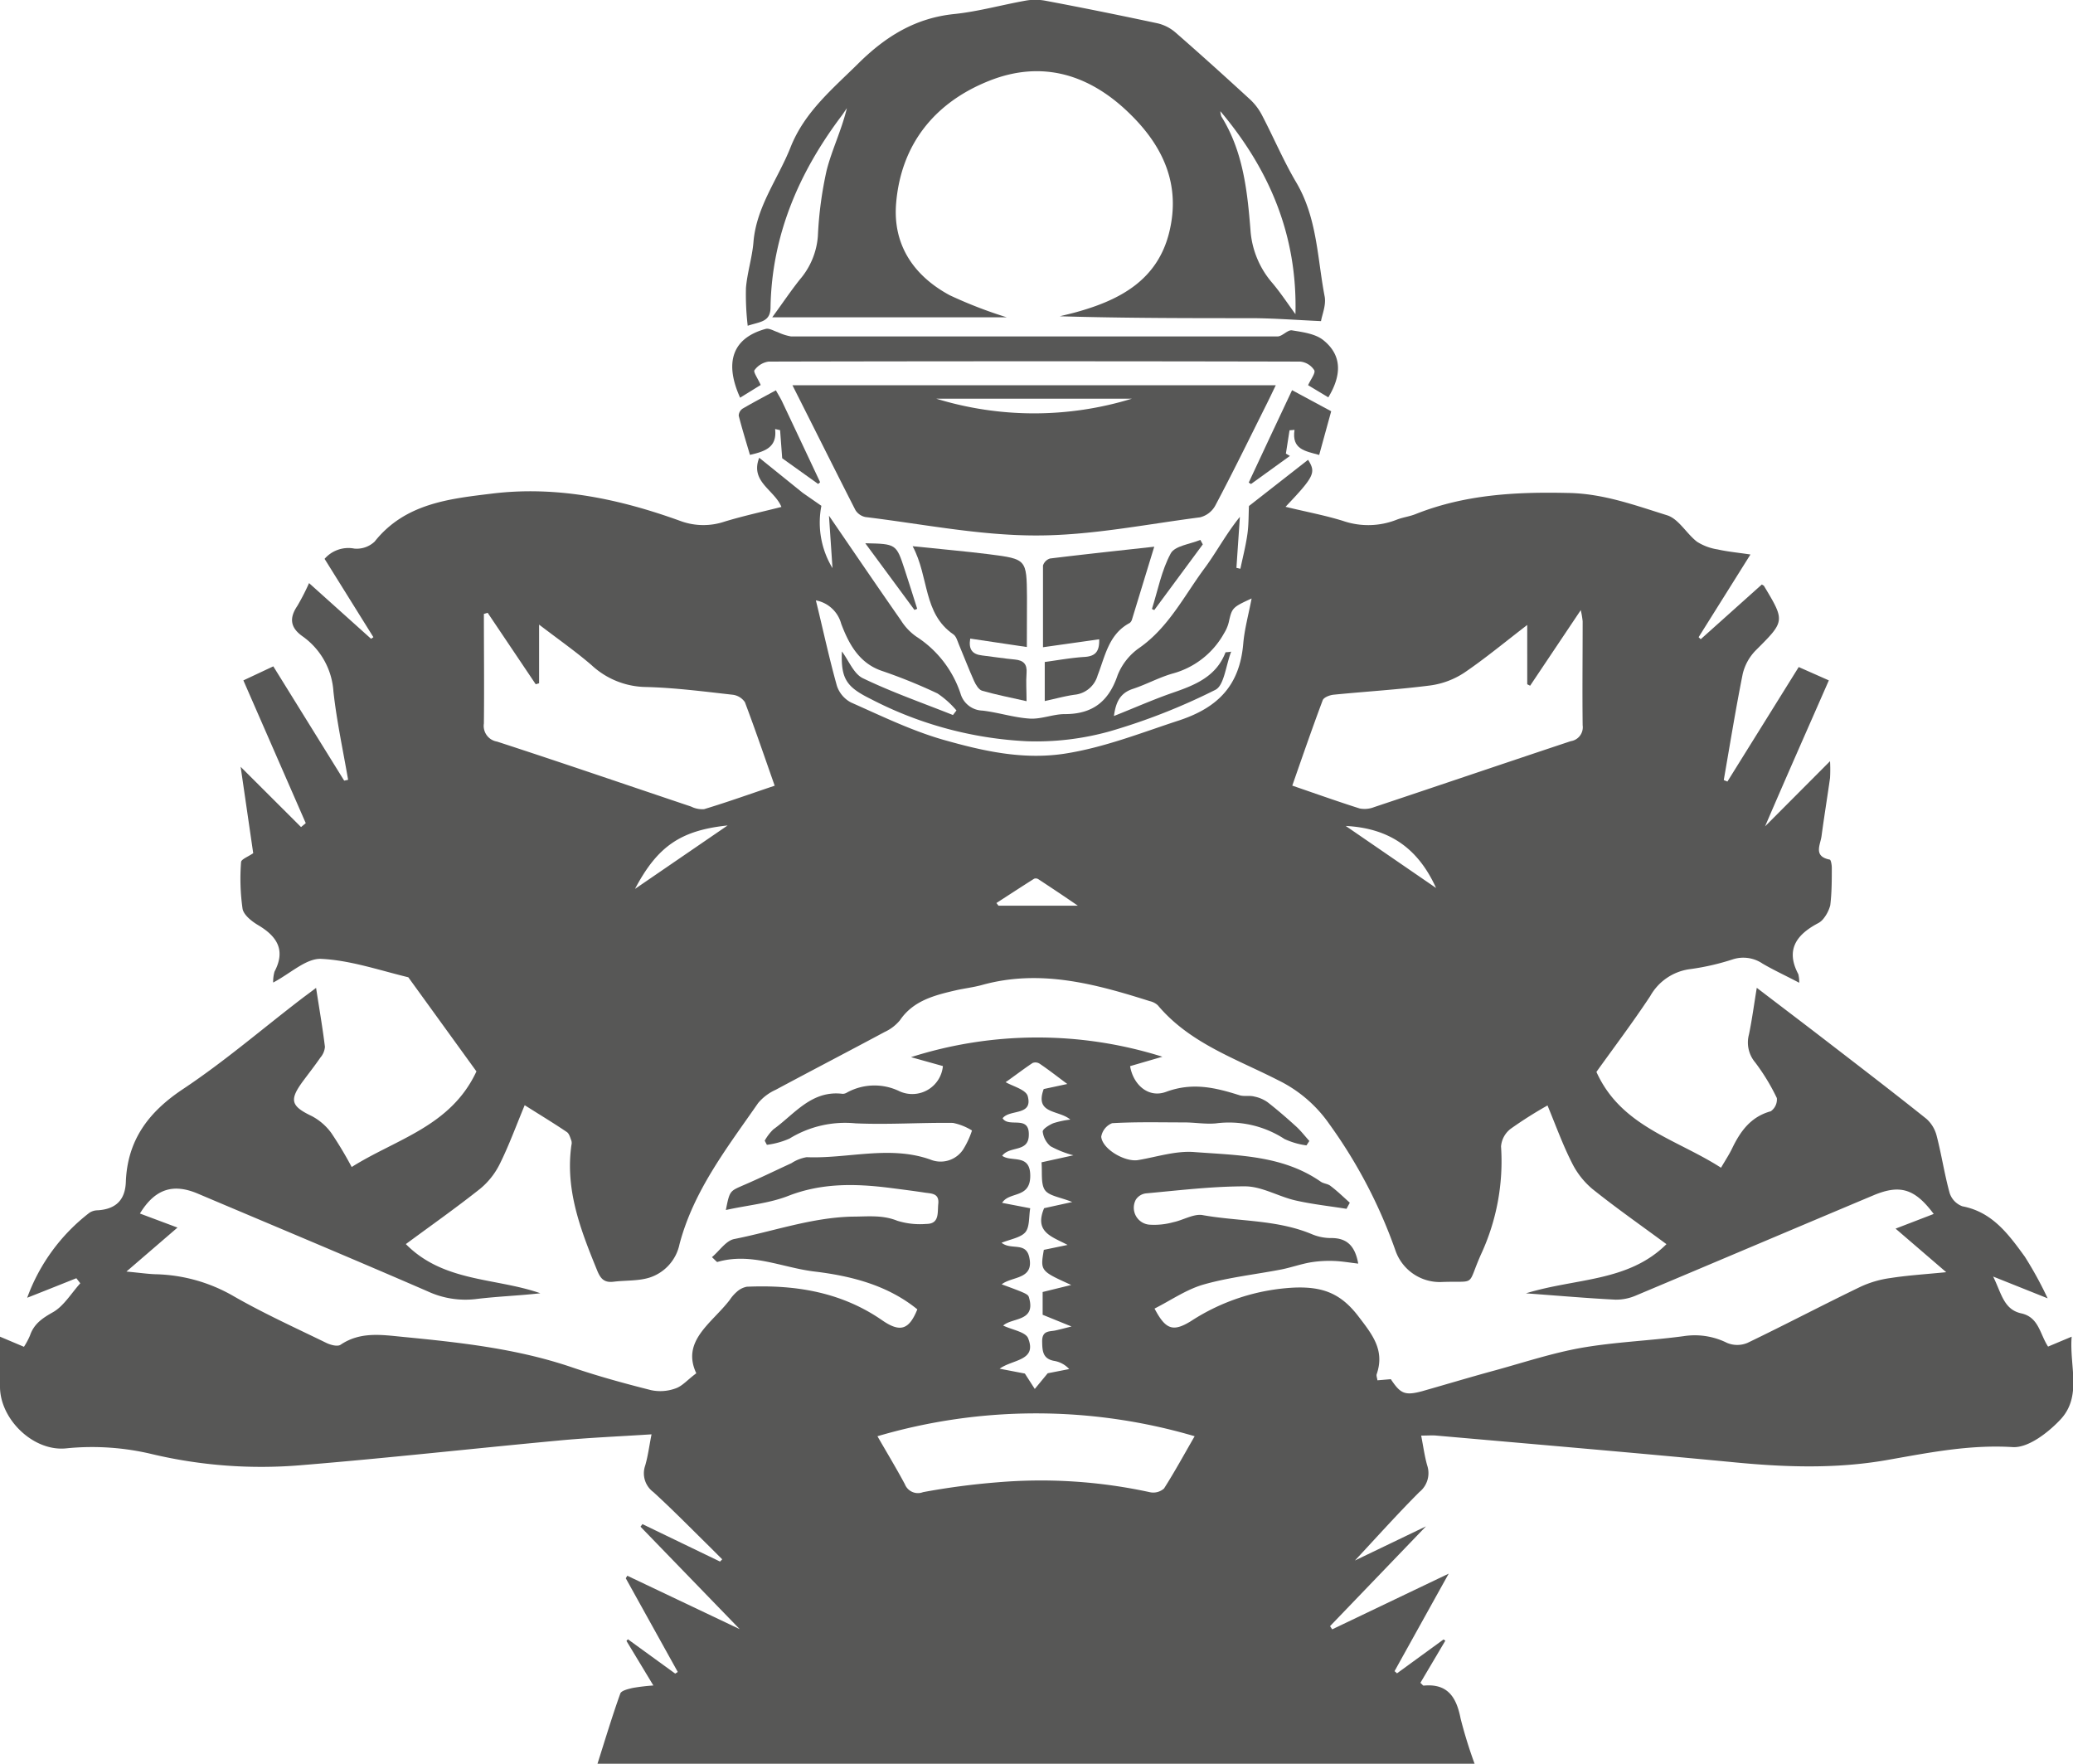 <svg id="Layer_1" data-name="Layer 1" xmlns="http://www.w3.org/2000/svg" viewBox="0 0 295.13 251.06"><defs><style>.cls-1{fill:#575756;}</style></defs><path class="cls-1" d="M49.56,111c-.72-4.19-1.63-8.36-2.09-12.57a10.45,10.45,0,0,0-4.42-7.87c-1.74-1.24-1.88-2.59-.72-4.31A32.15,32.15,0,0,0,44,83l8.83,7.93.33-.23L46.21,79.55a4.48,4.48,0,0,1,4.24-1.46,3.72,3.72,0,0,0,2.89-1C57.67,71.64,64,71,70.06,70.26c9.25-1.13,18.19.77,26.87,3.92a9.44,9.44,0,0,0,6.25.06c2.64-.8,5.35-1.39,8.07-2.08-1-2.45-4.5-3.59-3.16-7l6.2,5L116.94,72a12.48,12.48,0,0,0,1.58,8.87c-.16-2.45-.33-4.89-.5-7.46,3.56,5.19,6.87,10.06,10.25,14.9a7.93,7.93,0,0,0,2.19,2.31,15.42,15.42,0,0,1,6.29,8.11,3.35,3.35,0,0,0,3.12,2.42c2.26.26,4.48,1,6.74,1.14,1.66.1,3.35-.65,5-.64,3.94,0,6.24-1.8,7.5-5.53a8.6,8.6,0,0,1,3.1-3.9c4.19-2.94,6.39-7.44,9.31-11.37,1.68-2.27,3-4.8,5-7.28-.16,2.42-.33,4.84-.49,7.26l.56.13c.35-1.65.77-3.28,1-4.93.19-1.31.16-2.65.22-4l8.42-6.58c1.14,1.82.92,2.34-3.21,6.69,2.86.7,5.57,1.2,8.16,2a11.05,11.05,0,0,0,7.71-.18c.86-.33,1.81-.44,2.67-.79,7-2.78,14.24-3.17,21.66-3,5,.07,9.54,1.75,14.13,3.18,1.65.52,2.75,2.61,4.26,3.77a7.65,7.65,0,0,0,2.94,1.09c1.36.31,2.77.44,4.66.72l-7.38,11.77.3.29,8.7-7.79c.2.13.28.15.31.21,3,5,3,5-1.14,9.13a7.13,7.13,0,0,0-1.89,3.38c-1,5-1.82,10.07-2.7,15.12l.52.21,10.15-16.3,4.29,1.9c-3,6.85-6,13.6-9.08,20.78l9.25-9.28a22,22,0,0,1,0,2.39c-.39,2.76-.84,5.51-1.21,8.27-.17,1.27-1.2,2.88,1.16,3.35.17,0,.3.75.3,1.15,0,1.79,0,3.59-.22,5.36a5.11,5.11,0,0,1-1,1.94,2.4,2.4,0,0,1-.84.66c-3,1.62-4.53,3.76-2.71,7.19a4.45,4.45,0,0,1,.13,1.23c-1.9-1-3.6-1.78-5.21-2.72a4.88,4.88,0,0,0-4.25-.61,34.38,34.38,0,0,1-6,1.38,7.63,7.63,0,0,0-5.75,3.85c-2.48,3.75-5.19,7.34-7.66,10.79,3.51,7.79,11.33,9.52,17.74,13.64.62-1.07,1.17-1.89,1.59-2.77,1.18-2.45,2.66-4.49,5.5-5.27a2.07,2.07,0,0,0,.86-1.87,29.43,29.43,0,0,0-3.08-5.07,4.4,4.4,0,0,1-.89-4c.43-2.08.71-4.19,1.11-6.63,3.31,2.53,6.38,4.85,9.42,7.19,4.92,3.79,9.86,7.57,14.72,11.45a4.8,4.8,0,0,1,1.47,2.43c.7,2.69,1.11,5.47,1.85,8.15a3,3,0,0,0,1.81,1.88c4.28.81,6.58,4,8.89,7.17a53.31,53.31,0,0,1,3.25,5.93l-7.76-3.1c1.18,2.36,1.49,4.69,4,5.24s2.64,2.93,3.82,4.73l3.36-1.41c-.35,4.19,1.53,8.49-1.63,11.83-1.75,1.85-4.54,4-6.73,3.89-6.19-.39-12.06.81-18,1.85-7.39,1.29-14.79,1-22.22.26-13.94-1.33-27.89-2.52-41.84-3.75-.62-.06-1.26,0-2.19,0,.3,1.52.48,2.91.86,4.25a3.45,3.45,0,0,1-1.11,3.78c-3.22,3.22-6.26,6.63-9.18,9.75l10.11-4.86-13.65,14.2.3.46L206.25,224c-2.78,5-5.25,9.44-7.71,13.88l.35.31,6.62-4.82.26.17-3.55,6c.26.23.37.41.46.4,3.44-.33,4.67,1.67,5.26,4.67a65.45,65.45,0,0,0,2,6.46H85.06c1.09-3.43,2.09-6.76,3.25-10,.15-.43,1.14-.65,1.77-.8a28.42,28.42,0,0,1,2.94-.35l-3.83-6.34.2-.24,6.74,4.89.36-.24-7.4-13.33.22-.36,16,7.6L91.19,217.32l.27-.37,11.05,5.33.31-.32-1.8-1.8c-2.65-2.6-5.25-5.26-8-7.77a3.32,3.32,0,0,1-1.17-3.76c.4-1.35.57-2.76.91-4.46-4.63.3-9,.48-13.29.89-12.23,1.14-24.45,2.51-36.7,3.51A67.41,67.41,0,0,1,21.7,207a36.65,36.65,0,0,0-12.31-.83c-4.67.46-9.42-4.18-9.39-8.83,0-2.25,0-4.5,0-7.07l3.41,1.44a10.39,10.39,0,0,0,.86-1.61c.57-1.67,1.76-2.46,3.28-3.32s2.61-2.7,3.88-4.11l-.56-.72c-2.24.89-4.48,1.79-7,2.78a26.84,26.84,0,0,1,8.85-12.09,2.15,2.15,0,0,1,1.2-.36c2.62-.17,3.94-1.51,4-4.16.26-5.87,3.24-9.84,8.11-13.08C32,151.07,37.35,146.44,43,142.12c.56-.43,1.13-.83,2-1.5.46,3,.93,5.68,1.26,8.39a2.63,2.63,0,0,1-.64,1.52c-.77,1.12-1.61,2.19-2.42,3.28-2.07,2.78-1.8,3.63,1.19,5.06a8.14,8.14,0,0,1,2.78,2.41,54.27,54.27,0,0,1,2.9,4.84c6.33-4,14.1-5.76,17.76-13.61l-9.7-13.4c-4.13-1-8.24-2.42-12.4-2.62-2.14-.1-4.39,2.09-6.84,3.37a5.34,5.34,0,0,1,.19-1.55c1.61-3.05.39-5-2.31-6.61-.92-.54-2.09-1.46-2.24-2.36a30.38,30.38,0,0,1-.21-6.61c0-.41,1-.78,1.73-1.28l-1.79-12.3,8.6,8.58.67-.56L34.65,96.85l4.26-2L49,111.12Zm170.75,46.36a58.8,58.8,0,0,0-5.24,3.32,3.52,3.52,0,0,0-1.37,2.51,31.46,31.46,0,0,1-2.86,15.38c-2.09,4.71-.5,3.71-5.69,3.92a6.68,6.68,0,0,1-6.43-4.34A70.83,70.83,0,0,0,189.25,160a19,19,0,0,0-7.29-6.24c-6-3.07-12.58-5.25-17.13-10.67a2.49,2.49,0,0,0-1.13-.58c-7.8-2.47-15.63-4.6-23.9-2.3-1.23.34-2.53.48-3.78.77-3,.7-6,1.46-7.89,4.24a6.14,6.14,0,0,1-2.19,1.68c-5.16,2.77-10.35,5.46-15.51,8.23a7,7,0,0,0-2.5,1.89c-4.39,6.33-9.18,12.45-11.19,20.09a6.35,6.35,0,0,1-4.21,4.73c-1.63.53-3.47.39-5.21.61C86,182.6,85.48,182,85,180.8c-2.33-5.71-4.55-11.42-3.65-17.79a1.21,1.21,0,0,0,0-.63c-.17-.44-.3-1-.65-1.24-1.88-1.27-3.83-2.45-6-3.82-1.22,2.93-2.22,5.68-3.51,8.29a10.77,10.77,0,0,1-2.8,3.58c-3.45,2.74-7.06,5.28-10.61,7.9,5.38,5.45,12.78,4.77,19.15,7-3.1.35-6.18.45-9.22.83a12.77,12.77,0,0,1-6.84-1.11C50,179.09,39,174.5,28.12,169.89c-3.52-1.48-6.08-.62-8.2,2.85l5.35,2L18,181c1.85.17,3,.34,4.09.38a23.19,23.19,0,0,1,11.18,3.13c4.27,2.45,8.77,4.49,13.2,6.65.58.28,1.55.55,2,.27,2.81-1.91,5.83-1.43,8.9-1.13,8.11.79,16.19,1.66,24,4.31,3.72,1.27,7.51,2.31,11.32,3.27a6.32,6.32,0,0,0,3.44-.23c1-.32,1.7-1.21,3-2.17-2.17-4.62,2.22-7.13,4.76-10.44a5.64,5.64,0,0,1,1-1.15,2.93,2.93,0,0,1,1.43-.73c6.89-.3,13.44.74,19.28,4.78,2.6,1.8,3.84,1.3,5-1.56-4.28-3.48-9.51-4.77-14.68-5.39-4.57-.55-9-2.76-13.8-1.35-.07,0-.19-.16-.76-.69,1.09-.92,2-2.35,3.17-2.58,5.57-1.1,11-3.05,16.77-3.19,2.22,0,4.29-.28,6.45.59a10.84,10.84,0,0,0,4.12.45c1.91,0,1.58-1.6,1.71-2.84.17-1.56-1-1.47-1.95-1.62-1.7-.26-3.4-.47-5.1-.69-4.86-.6-9.6-.68-14.33,1.17-2.72,1.06-5.76,1.31-8.86,2,.53-2.69.57-2.68,2.34-3.46,2.35-1,4.67-2.14,7-3.21a5.66,5.66,0,0,1,2.16-.85c5.87.24,11.81-1.72,17.62.34a3.84,3.84,0,0,0,4.69-1.48,12.2,12.2,0,0,0,1.23-2.66,8.22,8.22,0,0,0-2.71-1.08c-4.63-.06-9.27.27-13.89.06a15.14,15.14,0,0,0-9.38,2.17,11.42,11.42,0,0,1-3.22.89l-.31-.59a6.92,6.92,0,0,1,1.23-1.61c3-2.15,5.42-5.6,9.85-5.06a1.13,1.13,0,0,0,.61-.17,8.13,8.13,0,0,1,7.53-.18,4.38,4.38,0,0,0,6.15-3.6l-4.54-1.27a59.24,59.24,0,0,1,35.79-.06l-4.6,1.34c.43,2.6,2.57,4.6,5.12,3.66,3.76-1.39,7-.61,10.45.48.66.21,1.44,0,2.12.19a5,5,0,0,1,1.88.8c1.4,1.09,2.75,2.26,4.07,3.46.68.62,1.25,1.37,1.88,2.06l-.41.63a10.74,10.74,0,0,1-3.13-.91,14.48,14.48,0,0,0-9.79-2.22c-1.48.13-3-.14-4.49-.14-3.42,0-6.85-.09-10.26.11a2.53,2.53,0,0,0-1.55,1.93c.17,1.79,3.42,3.64,5.26,3.32,2.66-.45,5.38-1.35,8-1.14,6.19.47,12.58.45,18,4.22.4.28,1,.29,1.37.59,1,.75,1.85,1.59,2.76,2.4l-.47.87c-2.44-.39-4.89-.65-7.29-1.2s-4.77-2-7.16-2c-4.69,0-9.39.57-14.08,1a2,2,0,0,0-1.46.89,2.42,2.42,0,0,0,2,3.57,10.16,10.16,0,0,0,3.31-.35c1.45-.3,3-1.28,4.28-1,5.17.91,10.57.62,15.54,2.73a7,7,0,0,0,2.72.52c2.38,0,3.39,1.33,3.81,3.64-1.22-.14-2.34-.34-3.46-.38a16.7,16.7,0,0,0-3.32.2c-1.39.24-2.73.72-4.11,1-3.7.72-7.49,1.12-11.11,2.15-2.46.7-4.68,2.26-7,3.43,1.58,3,2.63,3.35,5.16,1.8a29.61,29.61,0,0,1,14.79-4.79c4-.14,6.54.83,9,4,2,2.62,3.87,4.85,2.68,8.32-.08.23.06.53.1.88l1.91-.16c1.37,2.07,2,2.37,4.46,1.71,3.52-1,7-2.05,10.51-3,4.06-1.12,8.08-2.45,12.21-3.18,4.78-.83,9.66-1,14.48-1.65a10.29,10.29,0,0,1,6.2.95,3.75,3.75,0,0,0,2.92,0c5.41-2.6,10.72-5.4,16.12-8a14.83,14.83,0,0,1,4.25-1.23c2.43-.38,4.89-.53,7.92-.83l-7.21-6.2,5.43-2.09c-2.69-3.6-4.8-4.25-8.61-2.64-11.26,4.73-22.5,9.51-33.76,14.24A7.11,7.11,0,0,1,230,185c-4-.2-8.08-.56-12.75-.9,7.09-2.19,14.55-1.59,20-7-3.6-2.66-7.17-5.15-10.56-7.87a11.52,11.52,0,0,1-2.92-3.75C222.48,162.93,221.51,160.24,220.31,157.34ZM69.43,87.23l-.54.16c0,5.2.06,10.4,0,15.6a2.26,2.26,0,0,0,1.87,2.57c9.23,3,18.42,6.16,27.63,9.25a3.55,3.55,0,0,0,1.85.37c3.32-1,6.6-2.18,10.05-3.34-1.45-4.12-2.77-8-4.24-11.89a2.46,2.46,0,0,0-1.76-1.06c-4.12-.46-8.25-1-12.38-1.1a11.6,11.6,0,0,1-7.69-3.11c-2.24-1.93-4.67-3.63-7.47-5.77v8.35l-.48.14Zm148,1.73c-3.24,2.49-6,4.78-8.91,6.76a11.64,11.64,0,0,1-4.81,1.84c-4.6.6-9.25.87-13.87,1.33-.55.06-1.38.38-1.53.79-1.5,4-2.88,8-4.33,12.15,3.38,1.16,6.47,2.26,9.59,3.25a3.69,3.69,0,0,0,2.06-.19c9.35-3.12,18.68-6.29,28-9.39a2,2,0,0,0,1.69-2.26c-.06-4.93,0-9.86,0-14.8a12.19,12.19,0,0,0-.27-1.59l-7.21,10.76-.41-.21ZM170.08,204.44a80,80,0,0,0-45.16,0c1.38,2.4,2.7,4.58,3.9,6.82a2,2,0,0,0,2.59,1.14A102.6,102.6,0,0,1,142,211a73.05,73.05,0,0,1,21.72,1.41,2.3,2.3,0,0,0,2-.53C167.22,209.53,168.55,207.09,170.08,204.44Zm-53.93-119c1,4.07,1.87,8.16,3,12.19a4.15,4.15,0,0,0,2,2.36c4.31,1.91,8.59,4,13.1,5.3,5.58,1.58,11.25,2.9,17.27,2,5.71-.88,11-3,16.37-4.75,5.67-1.88,8.61-5.11,9.11-10.92.18-2.08.75-4.12,1.19-6.43-2.77,1.27-2.79,1.33-3.26,3.41a5.35,5.35,0,0,1-.66,1.54,11.91,11.91,0,0,1-7.16,5.69c-2,.54-3.83,1.57-5.8,2.22-1.82.59-2.45,1.86-2.72,3.87,3-1.19,5.65-2.37,8.4-3.32,3.16-1.09,6.16-2.29,7.48-5.73,0-.05.23,0,.81-.11-.77,2-1,4.8-2.24,5.43A88.2,88.2,0,0,1,158,104.1a38.88,38.88,0,0,1-11.86,1.41,53.81,53.81,0,0,1-22.15-6c-3.41-1.69-4.3-2.81-4.13-6.78,1,1.34,1.69,3.2,3,3.82,4.15,2,8.52,3.52,12.81,5.23l.5-.65a13,13,0,0,0-2.7-2.42,75.8,75.8,0,0,0-7.94-3.22c-3.28-1.12-4.72-3.93-5.77-6.7A4.6,4.6,0,0,0,116.15,85.46Zm26.52,79.07c1.31,1,4.14-.43,4,3.09-.13,3-3,2-4,3.62l4,.77c-.21,1.24-.06,2.67-.7,3.42s-2.14,1-3.38,1.49c1.37,1.09,3.42-.15,3.93,2,.77,3.27-2.43,2.74-3.91,3.92,3.83,1.4,3.77,1.42,3.92,2,.91,3.32-2.47,2.72-3.71,3.87,1.28.61,3.19.9,3.55,1.8,1.31,3.24-2.24,3-4.05,4.34l3.59.69,1.41,2.19,1.84-2.23,3.06-.6a3.72,3.72,0,0,0-2.06-1.15c-1.72-.28-1.77-1.42-1.79-2.82,0-1.61,1.14-1.33,2-1.55.57-.13,1.13-.28,2.18-.54l-4.11-1.67v-3.24l4.07-1c-4.41-2-4.41-2-3.9-5l3.38-.7c-2.15-1.16-4.8-1.78-3.34-5.23l4-.88c-1.69-.69-3.31-.85-3.9-1.72s-.35-2.54-.47-3.93l4.54-1a14.29,14.29,0,0,1-3.26-1.29,3.2,3.2,0,0,1-1.11-2.09c0-.37.92-.94,1.52-1.19a12.59,12.59,0,0,1,2.41-.51c-1.63-1.41-5.11-.73-3.79-4.35l3.36-.72c-1.35-1-2.62-2-3.94-2.89a1.11,1.11,0,0,0-1-.1c-1.41.94-2.77,2-3.84,2.73,1,.58,2.9,1.06,3.15,2,.76,2.84-2.58,1.82-3.58,3.14.86,1.4,3.81-.52,3.73,2.37C146.45,164.1,143.77,163.05,142.67,164.53Zm61.78-38.11c-2.58-5.69-6.68-8.51-12.86-8.83Zm-114,.1,13.14-9C96.91,118.2,93.61,120.46,90.41,126.52Zm63,2.42c-2-1.38-3.83-2.59-5.62-3.77a.69.69,0,0,0-.6-.07c-1.8,1.14-3.58,2.3-5.37,3.46l.29.38Z"/><path class="cls-1" d="M188.07,45.71c-3.53-.16-6.62-.4-9.71-.42-9.15,0-18.29,0-27.48-.27.84-.21,1.7-.4,2.53-.64,6.13-1.72,11.39-4.57,13.05-11.31S165.62,20.9,161,16.34c-5.66-5.63-12.48-7.9-20.19-4.83s-12.53,9-13.23,17.43c-.49,5.94,2.53,10.34,7.64,13.09a63.18,63.18,0,0,0,8.12,3.14H109.94c1.46-2,2.63-3.74,3.93-5.38a10.7,10.7,0,0,0,2.57-6.18,53.94,53.94,0,0,1,1.24-9.33c.74-2.93,2.12-5.7,2.89-8.89-.29.42-.56.85-.87,1.25-6,8-9.82,16.91-10,27.07,0,2.14-1.45,2.06-3.25,2.66A38.06,38.06,0,0,1,106.2,41c.18-2.2.89-4.35,1.07-6.55.42-5.05,3.5-9,5.27-13.46,2-5.07,6-8.33,9.7-12,3.91-3.86,8.15-6.45,13.68-7,3.4-.36,6.73-1.3,10.1-1.9a7.88,7.88,0,0,1,2.74,0c5.33,1,10.65,2.08,16,3.22a6,6,0,0,1,2.6,1.32c3.6,3.14,7.15,6.35,10.68,9.59a8.26,8.26,0,0,1,1.64,2.2c1.65,3.16,3.05,6.47,4.86,9.54,3,5.06,3,10.81,4.06,16.3C188.8,43.48,188.22,44.81,188.07,45.71ZM173.74,15.83a2.56,2.56,0,0,0,.15.76c3.09,4.95,3.69,10.56,4.14,16.17a12.84,12.84,0,0,0,3.11,7.52c1.18,1.4,2.2,2.95,3.29,4.44C184.73,33.52,180.73,24.12,173.74,15.83Z"/><path class="cls-1" d="M112.82,54.84h68.81c-.55,1.14-1,2.09-1.46,3C177.8,62.58,175.48,67.33,173,72a3.4,3.4,0,0,1-2.16,1.64c-7.78,1-15.59,2.6-23.38,2.58-8.08,0-16.16-1.64-24.24-2.62a2.2,2.2,0,0,1-1.44-1C118.83,66.81,115.93,61,112.82,54.84Zm20.47,1.91a47.49,47.49,0,0,0,27.86,0Z"/><path class="cls-1" d="M108.3,54.8l-2.93,1.81c-2.32-5.13-1-8.52,3.63-9.79.5-.14,1.15.28,1.72.46a7.37,7.37,0,0,0,1.9.61q34.62,0,69.26,0c.7,0,1.46-1,2.09-.86,1.53.25,3.3.48,4.43,1.39,2.77,2.22,2.55,5.1.71,8.14l-2.88-1.73c.38-.84,1.09-1.73.88-2.13a2.69,2.69,0,0,0-2-1.23q-37.84-.09-75.69,0a3,3,0,0,0-2,1.22C107.21,52.93,107.88,53.85,108.3,54.8Z"/><path class="cls-1" d="M146.19,92.1l-8.06-1.2c-.26,1.52.28,2.24,1.69,2.4,1.56.18,3.11.44,4.67.58,1.23.12,1.76.66,1.66,1.93s0,2.51,0,4c-2.34-.53-4.36-.92-6.33-1.49-.48-.14-.9-.85-1.14-1.38-.76-1.69-1.42-3.43-2.14-5.14-.22-.52-.39-1.21-.8-1.49-4.36-3-3.44-8.14-5.81-12.56,4,.42,7.49.72,10.92,1.15,5.31.68,5.31.72,5.36,6.08C146.21,87.3,146.19,89.56,146.19,92.1Z"/><path class="cls-1" d="M148.74,99.79V94.23c1.8-.24,3.73-.6,5.68-.72,1.57-.1,2.12-.82,2.07-2.51l-8,1.13c0-4,0-7.81,0-11.63a1.53,1.53,0,0,1,1-1c4.8-.59,9.6-1.1,14.84-1.68-1.14,3.71-2.14,7-3.16,10.33a1,1,0,0,1-.34.53c-3,1.59-3.49,4.73-4.56,7.45A3.8,3.8,0,0,1,153,98.89C151.67,99.07,150.36,99.44,148.74,99.79Z"/><path class="cls-1" d="M183.64,64.9l-5.54,4-.32-.21c2-4.33,4.07-8.66,6.17-13.15l5.57,3c-.57,2.06-1.13,4.08-1.71,6.22-2-.56-3.94-.79-3.51-3.57l-.71.06-.52,3.32Z"/><path class="cls-1" d="M116.48,68.89l-5.12-3.66-.3-4-.71-.16c.3,2.6-1.4,3.18-3.58,3.68-.54-1.84-1.12-3.7-1.6-5.58a1.25,1.25,0,0,1,.55-1c1.52-.89,3.09-1.71,4.74-2.61.34.61.64,1.08.88,1.58q2.72,5.75,5.42,11.5Z"/><path class="cls-1" d="M130.19,86.82l-7-9.49c4.4.09,4.41.09,5.6,3.72.62,1.86,1.19,3.74,1.79,5.61Z"/><path class="cls-1" d="M171.24,77.49l-6.91,9.35-.33-.15c.84-2.66,1.37-5.51,2.68-7.92.59-1.08,2.76-1.31,4.21-1.92Z"/></svg>